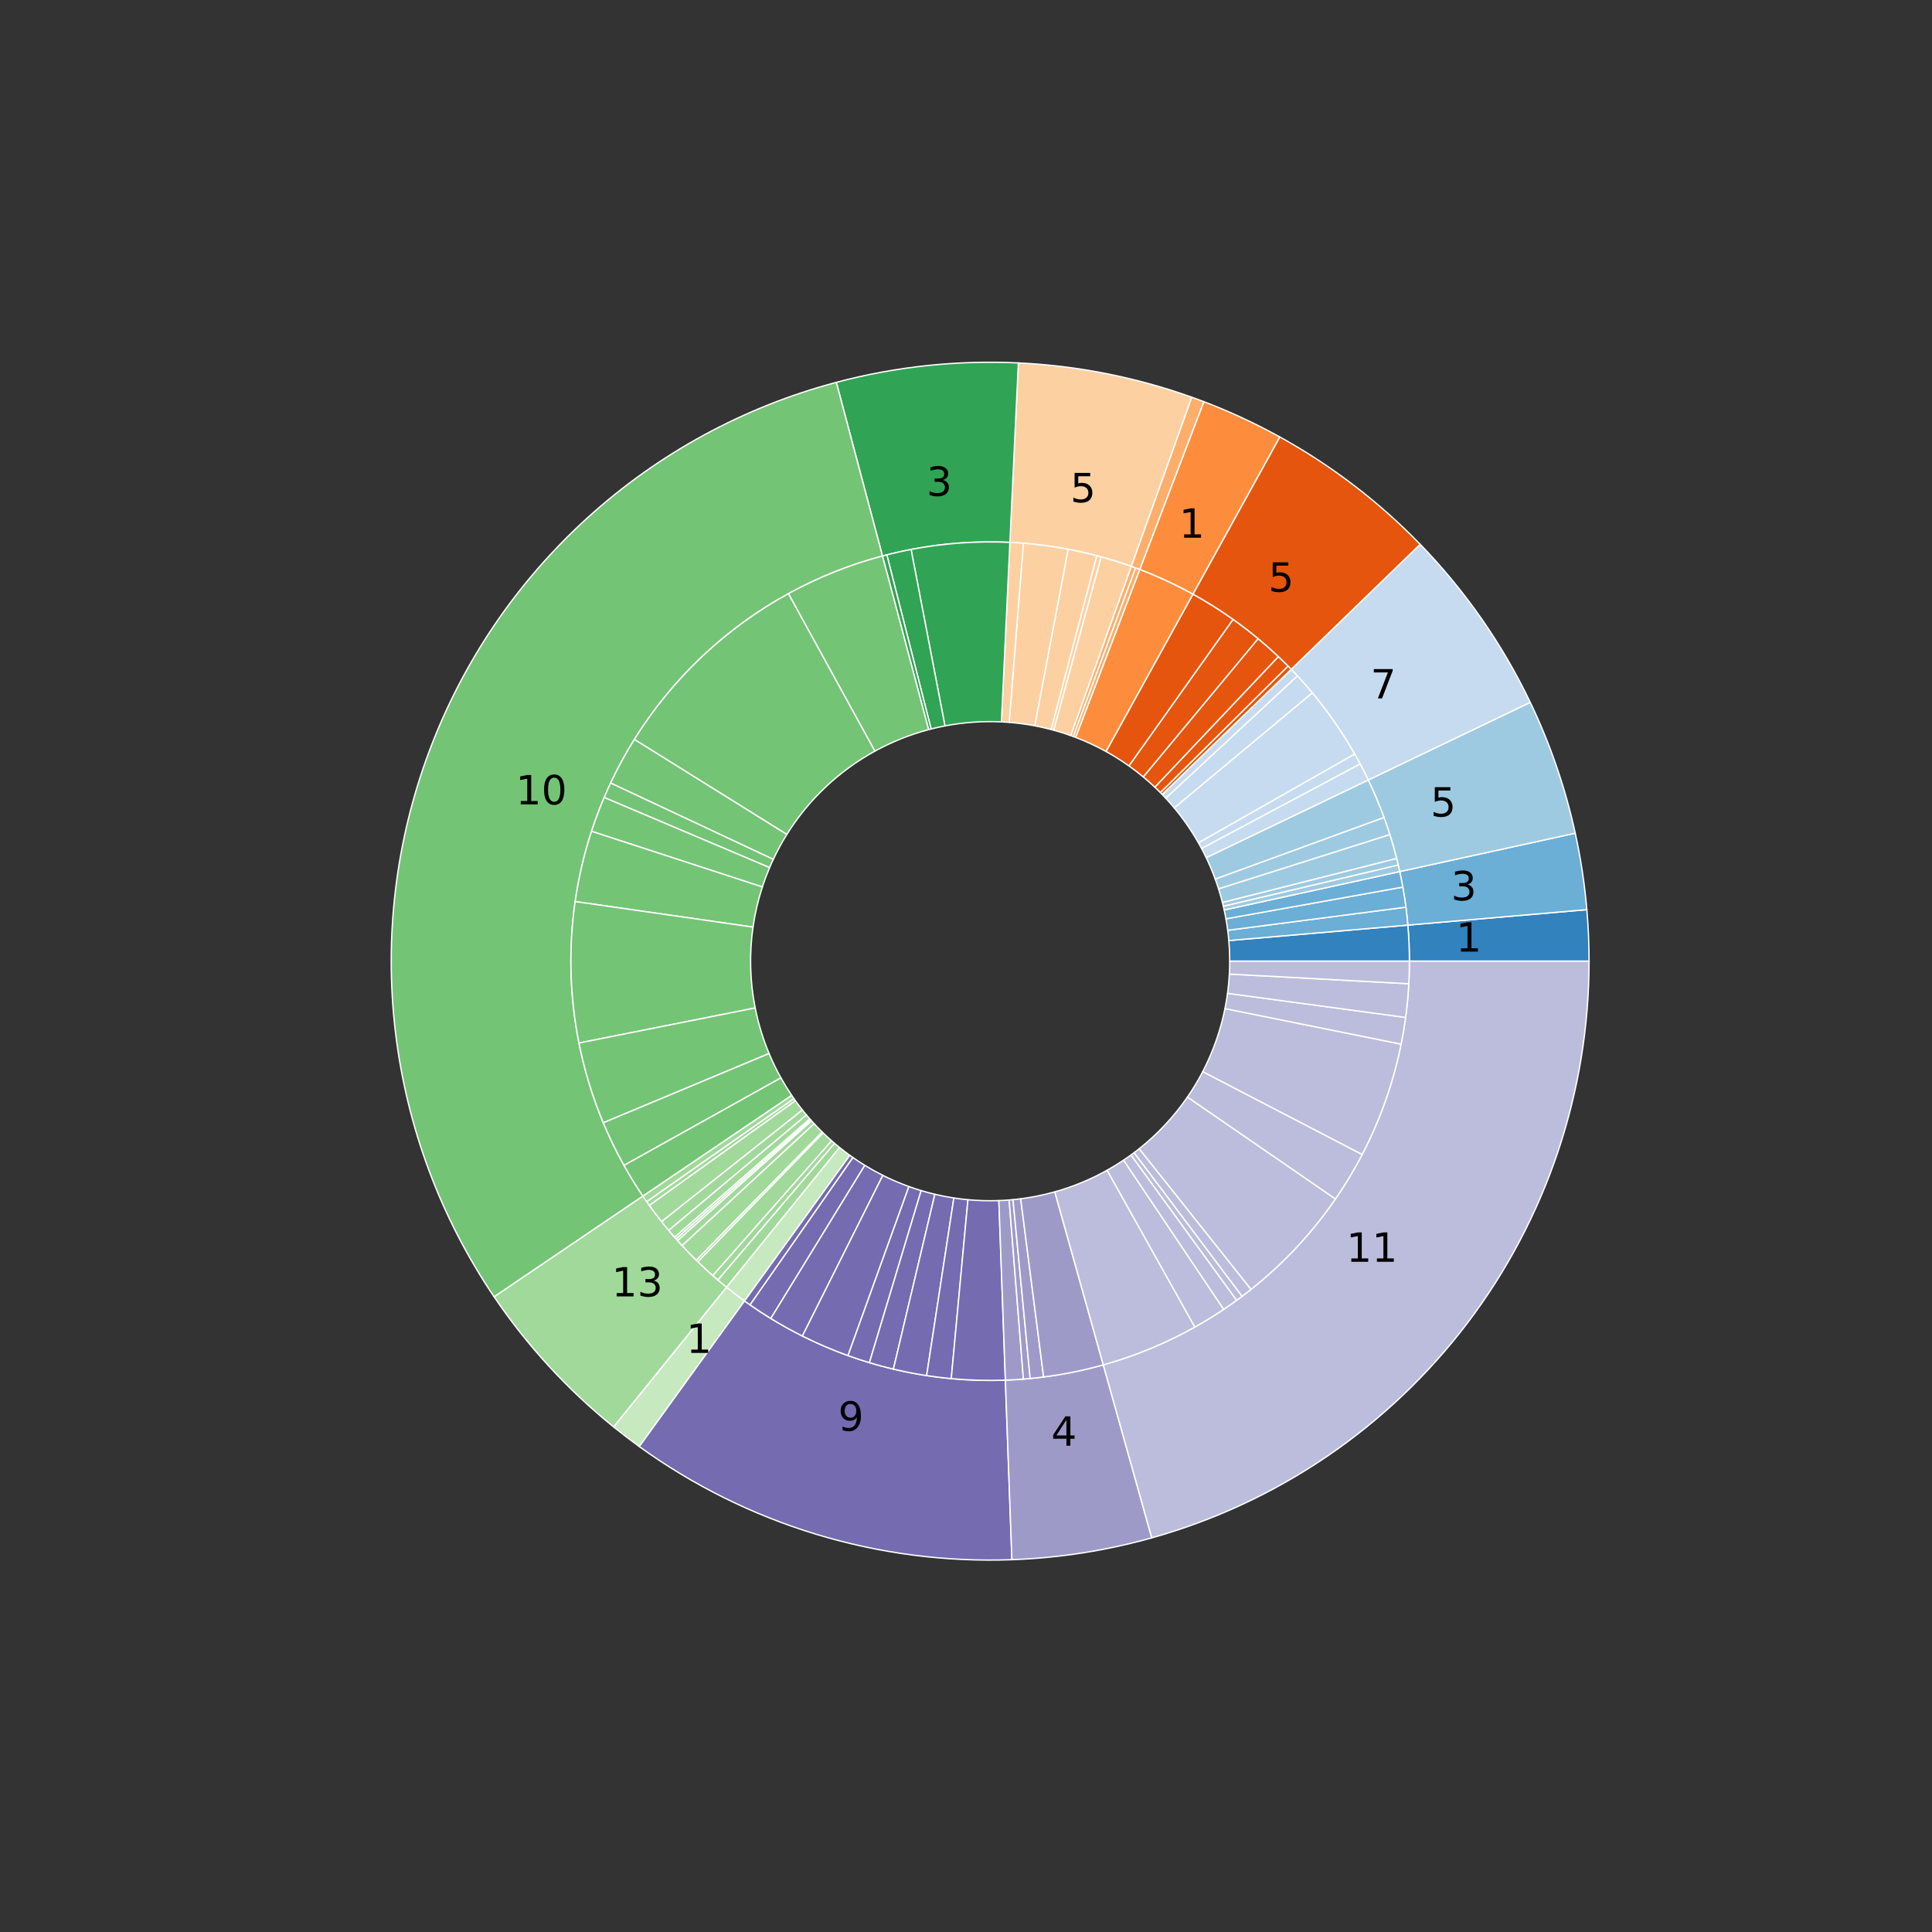 <?xml version="1.0" encoding="utf-8" standalone="no"?>
<!DOCTYPE svg PUBLIC "-//W3C//DTD SVG 1.1//EN"
  "http://www.w3.org/Graphics/SVG/1.1/DTD/svg11.dtd">
<!-- Created with matplotlib (https://matplotlib.org/) -->
<svg height="1440pt" version="1.1" viewBox="0 0 1440 1440" width="1440pt" xmlns="http://www.w3.org/2000/svg" xmlns:xlink="http://www.w3.org/1999/xlink">
 <rect x="0" y="0" width="1440" height="1440" fill="#333333" stroke="none"/>
 <defs>
  <style type="text/css">*{stroke-linecap:butt;stroke-linejoin:round;}</style>
 </defs>
 <g id="figure_1">
  <g id="patch_1">
   <path d="M 0 1440 
L 1440 1440 
L 1440 0 
L 0 0 
z
" style="fill:none;"/>
  </g>
  <g id="axes_1">
   <g id="patch_2">
    <path d="M 1184.4 716.4 
C 1184.4 709.991 1184.262 703.582 1183.986 697.178 
C 1183.71 690.775 1183.296 684.378 1182.745 677.993 
L 1049.321 689.515 
C 1049.707 693.985 1049.997 698.462 1050.19 702.945 
C 1050.383 707.427 1050.48 711.913 1050.48 716.4 
L 1184.4 716.4 
z
" style="fill:#3182bd;stroke:#ffffff;stroke-linejoin:miter;"/>
   </g>
   <g id="patch_3">
    <path d="M 1182.745 677.993 
C 1181.917 668.414 1180.781 658.864 1179.337 649.358 
C 1177.893 639.853 1176.142 630.396 1174.088 621.004 
L 1043.261 649.623 
C 1044.7 656.197 1045.925 662.817 1046.936 669.471 
C 1047.947 676.125 1048.742 682.809 1049.321 689.515 
L 1182.745 677.993 
z
" style="fill:#6baed6;stroke:#ffffff;stroke-linejoin:miter;"/>
   </g>
   <g id="patch_4">
    <path d="M 1174.088 621.004 
C 1170.406 604.172 1165.752 587.568 1160.151 571.275 
C 1154.55 554.981 1148.01 539.026 1140.564 523.488 
L 1019.795 581.362 
C 1025.007 592.238 1029.585 603.407 1033.506 614.812 
C 1037.427 626.218 1040.684 637.841 1043.261 649.623 
L 1174.088 621.004 
z
" style="fill:#9ecae1;stroke:#ffffff;stroke-linejoin:miter;"/>
   </g>
   <g id="patch_5">
    <path d="M 1140.564 523.488 
C 1130.172 501.802 1118.045 480.991 1104.3 461.259 
C 1090.556 441.526 1075.239 422.936 1058.5 405.671 
L 962.35 498.89 
C 974.068 510.976 984.789 523.988 994.41 537.801 
C 1004.031 551.614 1012.52 566.181 1019.795 581.362 
L 1140.564 523.488 
z
" style="fill:#c6dbef;stroke:#ffffff;stroke-linejoin:miter;"/>
   </g>
   <g id="patch_6">
    <path d="M 1058.5 405.671 
C 1043.158 389.846 1026.664 375.179 1009.155 361.79 
C 991.646 348.402 973.169 336.328 953.876 325.669 
L 889.113 442.888 
C 902.618 450.35 915.552 458.801 927.808 468.173 
C 940.065 477.545 951.61 487.812 962.35 498.89 
L 1058.5 405.671 
z
" style="fill:#e6550d;stroke:#ffffff;stroke-linejoin:miter;"/>
   </g>
   <g id="patch_7">
    <path d="M 953.876 325.669 
C 944.759 320.632 935.468 315.916 926.021 311.528 
C 916.574 307.141 906.977 303.086 897.246 299.37 
L 849.472 424.479 
C 856.284 427.08 863.002 429.919 869.615 432.99 
C 876.228 436.061 882.731 439.362 889.113 442.888 
L 953.876 325.669 
z
" style="fill:#fd8d3c;stroke:#ffffff;stroke-linejoin:miter;"/>
   </g>
   <g id="patch_8">
    <path d="M 897.246 299.37 
C 895.749 298.799 894.249 298.235 892.746 297.68 
C 891.243 297.124 889.737 296.577 888.229 296.038 
L 843.16 422.146 
C 844.216 422.524 845.27 422.907 846.322 423.296 
C 847.374 423.685 848.424 424.079 849.472 424.479 
L 897.246 299.37 
z
" style="fill:#fdae6b;stroke:#ffffff;stroke-linejoin:miter;"/>
   </g>
   <g id="patch_9">
    <path d="M 888.229 296.038 
C 867.473 288.62 846.196 282.75 824.573 278.475 
C 802.949 274.201 781.039 271.533 759.022 270.495 
L 752.716 404.267 
C 768.128 404.993 783.465 406.86 798.601 409.853 
C 813.737 412.845 828.631 416.954 843.16 422.146 
L 888.229 296.038 
z
" style="fill:#fdd0a2;stroke:#ffffff;stroke-linejoin:miter;"/>
   </g>
   <g id="patch_10">
    <path d="M 759.022 270.495 
C 736.204 269.419 713.336 270.097 690.621 272.521 
C 667.907 274.946 645.411 279.11 623.334 284.978 
L 657.734 414.405 
C 673.188 410.297 688.935 407.382 704.835 405.685 
C 720.735 403.988 736.743 403.514 752.716 404.267 
L 759.022 270.495 
z
" style="fill:#31a354;stroke:#ffffff;stroke-linejoin:miter;"/>
   </g>
   <g id="patch_11">
    <path d="M 623.334 284.978 
C 554.489 303.276 491.014 337.79 438.23 385.627 
C 385.446 433.463 344.872 493.246 319.908 559.964 
C 294.945 626.682 286.31 698.416 294.728 769.152 
C 303.146 839.888 328.375 907.592 368.299 966.588 
L 479.209 891.532 
C 451.262 850.235 433.602 802.842 427.71 753.326 
C 421.817 703.811 427.861 653.597 445.336 606.895 
C 462.81 560.193 491.212 518.344 528.161 484.859 
C 565.11 451.373 609.542 427.213 657.734 414.405 
L 623.334 284.978 
z
" style="fill:#74c476;stroke:#ffffff;stroke-linejoin:miter;"/>
   </g>
   <g id="patch_12">
    <path d="M 368.299 966.588 
C 380.652 984.842 394.341 1002.157 409.252 1018.389 
C 424.163 1034.622 440.256 1049.727 457.398 1063.582 
L 541.579 959.428 
C 529.579 949.729 518.314 939.155 507.876 927.793 
C 497.438 916.43 487.857 904.31 479.209 891.532 
L 368.299 966.588 
z
" style="fill:#a1d99b;stroke:#ffffff;stroke-linejoin:miter;"/>
   </g>
   <g id="patch_13">
    <path d="M 457.398 1063.582 
C 460.514 1066.1 463.663 1068.576 466.845 1071.01 
C 470.027 1073.443 473.242 1075.833 476.488 1078.18 
L 554.942 969.646 
C 552.669 968.003 550.419 966.33 548.192 964.627 
C 545.964 962.923 543.76 961.19 541.579 959.428 
L 457.398 1063.582 
z
" style="fill:#c7e9c0;stroke:#ffffff;stroke-linejoin:miter;"/>
   </g>
   <g id="patch_14">
    <path d="M 476.488 1078.18 
C 516.51 1107.109 561.056 1129.198 608.309 1143.545 
C 655.562 1157.892 704.869 1164.3 754.22 1162.505 
L 749.354 1028.674 
C 714.809 1029.93 680.293 1025.445 647.216 1015.402 
C 614.139 1005.359 582.957 989.897 554.942 969.646 
L 476.488 1078.18 
z
" style="fill:#756bb1;stroke:#ffffff;stroke-linejoin:miter;"/>
   </g>
   <g id="patch_15">
    <path d="M 754.22 1162.505 
C 771.838 1161.865 789.404 1160.181 806.823 1157.463 
C 824.243 1154.745 841.486 1150.997 858.462 1146.239 
L 822.324 1017.287 
C 810.44 1020.618 798.37 1023.241 786.176 1025.144 
C 773.983 1027.047 761.687 1028.225 749.354 1028.674 
L 754.22 1162.505 
z
" style="fill:#9e9ac8;stroke:#ffffff;stroke-linejoin:miter;"/>
   </g>
   <g id="patch_16">
    <path d="M 858.462 1146.239 
C 952.226 1119.962 1034.866 1063.713 1093.702 986.121 
C 1152.538 908.529 1184.4 813.776 1184.4 716.4 
L 1050.48 716.4 
C 1050.48 784.564 1028.176 850.89 986.991 905.205 
C 945.806 959.519 887.958 998.893 822.324 1017.287 
L 858.462 1146.239 
z
" style="fill:#bcbddc;stroke:#ffffff;stroke-linejoin:miter;"/>
   </g>
   <g id="patch_17">
    <path d="M 1050.48 716.4 
C 1050.48 711.913 1050.383 707.427 1050.19 702.945 
C 1049.997 698.462 1049.707 693.985 1049.321 689.515 
L 915.898 701.037 
C 916.118 703.591 916.284 706.15 916.394 708.711 
C 916.505 711.273 916.56 713.836 916.56 716.4 
L 1050.48 716.4 
z
" style="fill:#3182bd;stroke:#ffffff;stroke-linejoin:miter;"/>
   </g>
   <g id="patch_18">
    <path d="M 1049.321 689.515 
C 1049.128 687.28 1048.911 685.047 1048.67 682.817 
C 1048.429 680.587 1048.164 678.359 1047.875 676.134 
L 915.071 693.391 
C 915.237 694.662 915.388 695.935 915.526 697.21 
C 915.664 698.484 915.788 699.76 915.898 701.037 
L 1049.321 689.515 
z
" style="fill:#6baed6;stroke:#ffffff;stroke-linejoin:miter;"/>
   </g>
   <g id="patch_19">
    <path d="M 1047.875 676.134 
C 1047.55 673.632 1047.194 671.133 1046.808 668.639 
C 1046.423 666.145 1046.007 663.656 1045.561 661.172 
L 913.749 684.841 
C 914.004 686.261 914.242 687.683 914.462 689.108 
C 914.682 690.533 914.886 691.961 915.071 693.391 
L 1047.875 676.134 
z
" style="fill:#6baed6;stroke:#ffffff;stroke-linejoin:miter;"/>
   </g>
   <g id="patch_20">
    <path d="M 1045.561 661.172 
C 1045.214 659.24 1044.849 657.312 1044.466 655.387 
C 1044.082 653.462 1043.681 651.54 1043.261 649.623 
L 912.435 678.242 
C 912.675 679.337 912.904 680.435 913.123 681.535 
C 913.342 682.635 913.551 683.737 913.749 684.841 
L 1045.561 661.172 
z
" style="fill:#6baed6;stroke:#ffffff;stroke-linejoin:miter;"/>
   </g>
   <g id="patch_21">
    <path d="M 1043.261 649.623 
C 1043.082 648.801 1042.899 647.98 1042.712 647.16 
C 1042.526 646.339 1042.336 645.52 1042.143 644.701 
L 911.796 675.429 
C 911.906 675.897 912.015 676.365 912.121 676.834 
C 912.228 677.303 912.332 677.772 912.435 678.242 
L 1043.261 649.623 
z
" style="fill:#9ecae1;stroke:#ffffff;stroke-linejoin:miter;"/>
   </g>
   <g id="patch_22">
    <path d="M 1042.143 644.701 
C 1041.95 643.882 1041.754 643.064 1041.554 642.247 
C 1041.354 641.43 1041.152 640.614 1040.945 639.798 
L 911.112 672.627 
C 911.229 673.093 911.345 673.56 911.459 674.027 
C 911.574 674.494 911.686 674.961 911.796 675.429 
L 1042.143 644.701 
z
" style="fill:#9ecae1;stroke:#ffffff;stroke-linejoin:miter;"/>
   </g>
   <g id="patch_23">
    <path d="M 1040.945 639.798 
C 1040.189 636.808 1039.389 633.829 1038.545 630.862 
C 1037.7 627.895 1036.812 624.941 1035.88 622.001 
L 908.217 662.458 
C 908.75 664.138 909.257 665.826 909.74 667.521 
C 910.222 669.216 910.68 670.919 911.112 672.627 
L 1040.945 639.798 
z
" style="fill:#9ecae1;stroke:#ffffff;stroke-linejoin:miter;"/>
   </g>
   <g id="patch_24">
    <path d="M 1035.88 622.001 
C 1035.202 619.863 1034.502 617.732 1033.778 615.608 
C 1033.055 613.485 1032.308 611.369 1031.539 609.262 
L 905.737 655.178 
C 906.176 656.382 906.603 657.591 907.016 658.805 
C 907.43 660.018 907.83 661.236 908.217 662.458 
L 1035.88 622.001 
z
" style="fill:#9ecae1;stroke:#ffffff;stroke-linejoin:miter;"/>
   </g>
   <g id="patch_25">
    <path d="M 1031.539 609.262 
C 1029.809 604.521 1027.963 599.822 1026.005 595.17 
C 1024.047 590.517 1021.976 585.913 1019.795 581.362 
L 899.026 639.235 
C 900.272 641.836 901.455 644.467 902.574 647.125 
C 903.693 649.784 904.748 652.469 905.737 655.178 
L 1031.539 609.262 
z
" style="fill:#9ecae1;stroke:#ffffff;stroke-linejoin:miter;"/>
   </g>
   <g id="patch_26">
    <path d="M 1019.795 581.362 
C 1018.826 579.339 1017.834 577.326 1016.822 575.325 
C 1015.809 573.323 1014.775 571.332 1013.719 569.353 
L 895.554 632.373 
C 896.157 633.504 896.748 634.642 897.327 635.785 
C 897.905 636.929 898.472 638.079 899.026 639.235 
L 1019.795 581.362 
z
" style="fill:#c6dbef;stroke:#ffffff;stroke-linejoin:miter;"/>
   </g>
   <g id="patch_27">
    <path d="M 1013.719 569.353 
C 1013.059 568.116 1012.391 566.883 1011.715 565.655 
C 1011.038 564.427 1010.354 563.204 1009.661 561.985 
L 893.235 628.163 
C 893.631 628.859 894.022 629.558 894.408 630.26 
C 894.795 630.962 895.177 631.666 895.554 632.373 
L 1013.719 569.353 
z
" style="fill:#c6dbef;stroke:#ffffff;stroke-linejoin:miter;"/>
   </g>
   <g id="patch_28">
    <path d="M 1009.661 561.985 
C 1005.088 553.939 1000.159 546.1 994.89 538.492 
C 989.621 530.884 984.016 523.513 978.093 516.402 
L 875.196 602.116 
C 878.581 606.179 881.783 610.391 884.794 614.738 
C 887.805 619.086 890.622 623.565 893.235 628.163 
L 1009.661 561.985 
z
" style="fill:#c6dbef;stroke:#ffffff;stroke-linejoin:miter;"/>
   </g>
   <g id="patch_29">
    <path d="M 978.093 516.402 
C 976.298 514.248 974.475 512.117 972.623 510.012 
C 970.771 507.907 968.89 505.826 966.982 503.772 
L 868.847 594.898 
C 869.937 596.072 871.012 597.261 872.07 598.464 
C 873.128 599.667 874.17 600.884 875.196 602.116 
L 978.093 516.402 
z
" style="fill:#c6dbef;stroke:#ffffff;stroke-linejoin:miter;"/>
   </g>
   <g id="patch_30">
    <path d="M 966.982 503.772 
C 966.219 502.95 965.451 502.132 964.679 501.318 
C 963.907 500.505 963.131 499.695 962.35 498.89 
L 866.2 592.108 
C 866.646 592.569 867.09 593.031 867.531 593.496 
C 867.972 593.961 868.411 594.428 868.847 594.898 
L 966.982 503.772 
z
" style="fill:#c6dbef;stroke:#ffffff;stroke-linejoin:miter;"/>
   </g>
   <g id="patch_31">
    <path d="M 962.35 498.89 
C 962.35 498.89 962.35 498.89 962.35 498.89 
L 866.2 592.108 
C 866.2 592.108 866.2 592.108 866.2 592.108 
L 962.35 498.89 
z
" style="fill:#c6dbef;stroke:#ffffff;stroke-linejoin:miter;"/>
   </g>
   <g id="patch_32">
    <path d="M 962.35 498.89 
C 962.35 498.89 962.35 498.89 962.35 498.89 
L 866.2 592.108 
C 866.2 592.108 866.2 592.108 866.2 592.108 
L 962.35 498.89 
z
" style="fill:#c6dbef;stroke:#ffffff;stroke-linejoin:miter;"/>
   </g>
   <g id="patch_33">
    <path d="M 962.35 498.89 
C 961.96 498.487 961.569 498.086 961.176 497.685 
C 960.783 497.285 960.39 496.885 959.995 496.487 
L 864.854 590.735 
C 865.08 590.963 865.305 591.191 865.529 591.42 
C 865.753 591.649 865.977 591.878 866.2 592.108 
L 962.35 498.89 
z
" style="fill:#e6550d;stroke:#ffffff;stroke-linejoin:miter;"/>
   </g>
   <g id="patch_34">
    <path d="M 959.995 496.487 
C 958.811 495.291 957.618 494.106 956.414 492.93 
C 955.211 491.754 953.998 490.588 952.776 489.431 
L 860.729 586.704 
C 861.428 587.364 862.121 588.031 862.808 588.703 
C 863.496 589.375 864.178 590.052 864.854 590.735 
L 959.995 496.487 
z
" style="fill:#e6550d;stroke:#ffffff;stroke-linejoin:miter;"/>
   </g>
   <g id="patch_35">
    <path d="M 952.776 489.431 
C 950.332 487.118 947.851 484.845 945.334 482.613 
C 942.816 480.38 940.263 478.188 937.674 476.038 
L 852.1 579.05 
C 853.579 580.279 855.038 581.531 856.476 582.807 
C 857.915 584.083 859.333 585.382 860.729 586.704 
L 952.776 489.431 
z
" style="fill:#e6550d;stroke:#ffffff;stroke-linejoin:miter;"/>
   </g>
   <g id="patch_36">
    <path d="M 937.674 476.038 
C 934.655 473.529 931.588 471.078 928.476 468.685 
C 925.364 466.292 922.207 463.958 919.007 461.684 
L 841.433 570.848 
C 843.261 572.147 845.065 573.481 846.843 574.849 
C 848.622 576.216 850.374 577.617 852.1 579.05 
L 937.674 476.038 
z
" style="fill:#e6550d;stroke:#ffffff;stroke-linejoin:miter;"/>
   </g>
   <g id="patch_37">
    <path d="M 919.007 461.684 
C 914.207 458.273 909.311 454.998 904.326 451.864 
C 899.34 448.729 894.267 445.736 889.113 442.888 
L 824.35 560.108 
C 827.296 561.735 830.195 563.445 833.043 565.236 
C 835.892 567.027 838.69 568.899 841.433 570.848 
L 919.007 461.684 
z
" style="fill:#e6550d;stroke:#ffffff;stroke-linejoin:miter;"/>
   </g>
   <g id="patch_38">
    <path d="M 889.113 442.888 
C 882.731 439.362 876.228 436.061 869.615 432.99 
C 863.002 429.919 856.284 427.08 849.472 424.479 
L 801.698 549.588 
C 805.591 551.074 809.43 552.697 813.208 554.451 
C 816.987 556.206 820.703 558.093 824.35 560.108 
L 889.113 442.888 
z
" style="fill:#fd8d3c;stroke:#ffffff;stroke-linejoin:miter;"/>
   </g>
   <g id="patch_39">
    <path d="M 849.472 424.479 
C 848.948 424.279 848.424 424.081 847.899 423.883 
C 847.374 423.686 846.848 423.49 846.322 423.296 
L 799.898 548.912 
C 800.199 549.023 800.499 549.135 800.799 549.248 
C 801.099 549.36 801.399 549.474 801.698 549.588 
L 849.472 424.479 
z
" style="fill:#fdae6b;stroke:#ffffff;stroke-linejoin:miter;"/>
   </g>
   <g id="patch_40">
    <path d="M 846.322 423.296 
C 845.796 423.101 845.27 422.908 844.743 422.717 
C 844.216 422.525 843.688 422.335 843.16 422.146 
L 798.091 548.255 
C 798.393 548.363 798.695 548.472 798.996 548.581 
C 799.297 548.691 799.598 548.801 799.898 548.912 
L 846.322 423.296 
z
" style="fill:#fdae6b;stroke:#ffffff;stroke-linejoin:miter;"/>
   </g>
   <g id="patch_41">
    <path d="M 843.16 422.146 
C 839.463 420.825 835.742 419.574 831.998 418.393 
C 828.254 417.212 824.488 416.102 820.702 415.063 
L 785.259 544.207 
C 787.422 544.801 789.574 545.436 791.713 546.11 
C 793.853 546.785 795.979 547.5 798.091 548.255 
L 843.16 422.146 
z
" style="fill:#fdd0a2;stroke:#ffffff;stroke-linejoin:miter;"/>
   </g>
   <g id="patch_42">
    <path d="M 820.702 415.063 
C 820.162 414.914 819.62 414.768 819.079 414.622 
C 818.537 414.476 817.995 414.332 817.453 414.19 
L 783.402 543.708 
C 783.712 543.79 784.021 543.872 784.331 543.955 
C 784.64 544.039 784.95 544.123 785.259 544.207 
L 820.702 415.063 
z
" style="fill:#fdd0a2;stroke:#ffffff;stroke-linejoin:miter;"/>
   </g>
   <g id="patch_43">
    <path d="M 817.453 414.19 
C 813.927 413.263 810.386 412.398 806.83 411.595 
C 803.274 410.792 799.705 410.051 796.123 409.373 
L 771.213 540.956 
C 773.26 541.344 775.3 541.767 777.332 542.226 
C 779.363 542.684 781.387 543.179 783.402 543.708 
L 817.453 414.19 
z
" style="fill:#fdd0a2;stroke:#ffffff;stroke-linejoin:miter;"/>
   </g>
   <g id="patch_44">
    <path d="M 796.123 409.373 
C 790.613 408.33 785.075 407.435 779.516 406.69 
C 773.958 405.945 768.38 405.35 762.789 404.905 
L 752.165 538.403 
C 755.36 538.657 758.547 538.997 761.724 539.423 
C 764.9 539.849 768.064 540.36 771.213 540.956 
L 796.123 409.373 
z
" style="fill:#fdd0a2;stroke:#ffffff;stroke-linejoin:miter;"/>
   </g>
   <g id="patch_45">
    <path d="M 762.789 404.905 
C 761.112 404.771 759.434 404.651 757.755 404.545 
C 756.076 404.439 754.396 404.346 752.716 404.267 
L 746.409 538.038 
C 747.369 538.083 748.329 538.136 749.289 538.197 
C 750.248 538.258 751.207 538.326 752.165 538.403 
L 762.789 404.905 
z
" style="fill:#fdd0a2;stroke:#ffffff;stroke-linejoin:miter;"/>
   </g>
   <g id="patch_46">
    <path d="M 752.716 404.267 
C 740.388 403.686 728.037 403.835 715.727 404.715 
C 703.417 405.594 691.17 407.203 679.051 409.531 
L 704.315 541.046 
C 711.24 539.716 718.238 538.797 725.273 538.294 
C 732.307 537.792 739.365 537.706 746.409 538.038 
L 752.716 404.267 
z
" style="fill:#31a354;stroke:#ffffff;stroke-linejoin:miter;"/>
   </g>
   <g id="patch_47">
    <path d="M 679.051 409.531 
C 676.021 410.113 673.001 410.739 669.991 411.411 
C 666.98 412.082 663.98 412.798 660.99 413.558 
L 693.994 543.347 
C 695.703 542.913 697.417 542.504 699.137 542.12 
C 700.858 541.737 702.584 541.379 704.315 541.046 
L 679.051 409.531 
z
" style="fill:#31a354;stroke:#ffffff;stroke-linejoin:miter;"/>
   </g>
   <g id="patch_48">
    <path d="M 660.99 413.558 
C 660.447 413.696 659.904 413.836 659.361 413.977 
C 658.818 414.118 658.276 414.261 657.734 414.405 
L 692.134 543.831 
C 692.443 543.749 692.753 543.668 693.063 543.587 
C 693.374 543.506 693.684 543.426 693.994 543.347 
L 660.99 413.558 
z
" style="fill:#31a354;stroke:#ffffff;stroke-linejoin:miter;"/>
   </g>
   <g id="patch_49">
    <path d="M 657.734 414.405 
C 645.535 417.647 633.545 421.625 621.827 426.318 
C 610.11 431.01 598.688 436.408 587.624 442.483 
L 652.071 559.876 
C 658.393 556.405 664.92 553.32 671.616 550.639 
C 678.311 547.957 685.163 545.684 692.134 543.831 
L 657.734 414.405 
z
" style="fill:#74c476;stroke:#ffffff;stroke-linejoin:miter;"/>
   </g>
   <g id="patch_50">
    <path d="M 587.624 442.483 
C 564.241 455.319 542.598 471.097 523.224 489.431 
C 503.849 507.765 486.901 528.505 472.794 551.144 
L 586.454 621.968 
C 594.515 609.031 604.199 597.18 615.271 586.704 
C 626.342 576.227 638.709 567.211 652.071 559.876 
L 587.624 442.483 
z
" style="fill:#74c476;stroke:#ffffff;stroke-linejoin:miter;"/>
   </g>
   <g id="patch_51">
    <path d="M 472.794 551.144 
C 469.531 556.38 466.425 561.711 463.478 567.131 
C 460.531 572.551 457.745 578.057 455.124 583.642 
L 576.356 640.538 
C 577.854 637.347 579.446 634.201 581.13 631.104 
C 582.814 628.006 584.589 624.96 586.454 621.968 
L 472.794 551.144 
z
" style="fill:#74c476;stroke:#ffffff;stroke-linejoin:miter;"/>
   </g>
   <g id="patch_52">
    <path d="M 455.124 583.642 
C 454.29 585.419 453.473 587.203 452.672 588.996 
C 451.872 590.788 451.089 592.588 450.322 594.395 
L 573.613 646.683 
C 574.051 645.65 574.498 644.622 574.956 643.597 
C 575.413 642.573 575.88 641.554 576.356 640.538 
L 455.124 583.642 
z
" style="fill:#74c476;stroke:#ffffff;stroke-linejoin:miter;"/>
   </g>
   <g id="patch_53">
    <path d="M 450.322 594.395 
C 448.571 598.525 446.908 602.693 445.336 606.895 
C 443.763 611.097 442.282 615.333 440.892 619.598 
L 568.224 661.085 
C 569.018 658.647 569.865 656.227 570.763 653.826 
C 571.662 651.425 572.612 649.043 573.613 646.683 
L 450.322 594.395 
z
" style="fill:#74c476;stroke:#ffffff;stroke-linejoin:miter;"/>
   </g>
   <g id="patch_54">
    <path d="M 440.892 619.598 
C 438.112 628.131 435.701 636.78 433.665 645.52 
C 431.629 654.26 429.971 663.084 428.695 671.967 
L 561.254 691.01 
C 561.984 685.934 562.931 680.892 564.094 675.897 
C 565.258 670.903 566.635 665.961 568.224 661.085 
L 440.892 619.598 
z
" style="fill:#74c476;stroke:#ffffff;stroke-linejoin:miter;"/>
   </g>
   <g id="patch_55">
    <path d="M 428.695 671.967 
C 426.182 689.464 425.157 707.142 425.633 724.811 
C 426.109 742.48 428.083 760.078 431.534 777.413 
L 562.877 751.265 
C 560.905 741.359 559.777 731.303 559.505 721.206 
C 559.233 711.109 559.818 701.008 561.254 691.01 
L 428.695 671.967 
z
" style="fill:#74c476;stroke:#ffffff;stroke-linejoin:miter;"/>
   </g>
   <g id="patch_56">
    <path d="M 431.534 777.413 
C 433.561 787.591 436.093 797.661 439.121 807.586 
C 442.149 817.511 445.669 827.28 449.67 836.855 
L 573.24 785.231 
C 570.954 779.76 568.942 774.178 567.212 768.506 
C 565.481 762.835 564.035 757.08 562.877 751.265 
L 431.534 777.413 
z
" style="fill:#74c476;stroke:#ffffff;stroke-linejoin:miter;"/>
   </g>
   <g id="patch_57">
    <path d="M 449.67 836.855 
C 451.94 842.288 454.363 847.657 456.936 852.954 
C 459.51 858.25 462.232 863.473 465.101 868.616 
L 582.058 803.381 
C 580.418 800.442 578.863 797.457 577.392 794.431 
C 575.922 791.404 574.537 788.336 573.24 785.231 
L 449.67 836.855 
z
" style="fill:#74c476;stroke:#ffffff;stroke-linejoin:miter;"/>
   </g>
   <g id="patch_58">
    <path d="M 465.101 868.616 
C 467.286 872.535 469.556 876.405 471.908 880.226 
C 474.26 884.046 476.695 887.816 479.209 891.532 
L 590.12 816.475 
C 588.683 814.352 587.292 812.198 585.948 810.015 
C 584.603 807.832 583.306 805.62 582.058 803.381 
L 465.101 868.616 
z
" style="fill:#74c476;stroke:#ffffff;stroke-linejoin:miter;"/>
   </g>
   <g id="patch_59">
    <path d="M 479.209 891.532 
C 479.681 892.228 480.155 892.923 480.632 893.616 
C 481.109 894.309 481.589 895 482.072 895.689 
L 591.755 818.851 
C 591.479 818.457 591.205 818.062 590.933 817.666 
C 590.66 817.27 590.389 816.873 590.12 816.475 
L 479.209 891.532 
z
" style="fill:#a1d99b;stroke:#ffffff;stroke-linejoin:miter;"/>
   </g>
   <g id="patch_60">
    <path d="M 482.072 895.689 
C 482.393 896.148 482.716 896.606 483.041 897.064 
C 483.365 897.521 483.69 897.978 484.017 898.434 
L 592.867 820.419 
C 592.68 820.159 592.494 819.898 592.309 819.637 
C 592.124 819.375 591.939 819.113 591.755 818.851 
L 482.072 895.689 
z
" style="fill:#a1d99b;stroke:#ffffff;stroke-linejoin:miter;"/>
   </g>
   <g id="patch_61">
    <path d="M 484.017 898.434 
C 485.487 900.485 486.982 902.519 488.501 904.534 
C 490.021 906.549 491.565 908.545 493.132 910.523 
L 598.076 827.327 
C 597.18 826.197 596.298 825.056 595.429 823.905 
C 594.561 822.753 593.707 821.592 592.867 820.419 
L 484.017 898.434 
z
" style="fill:#a1d99b;stroke:#ffffff;stroke-linejoin:miter;"/>
   </g>
   <g id="patch_62">
    <path d="M 493.132 910.523 
C 494.003 911.621 494.882 912.714 495.767 913.801 
C 496.653 914.888 497.546 915.969 498.446 917.043 
L 601.112 831.053 
C 600.598 830.439 600.087 829.822 599.581 829.201 
C 599.075 828.579 598.573 827.955 598.076 827.327 
L 493.132 910.523 
z
" style="fill:#a1d99b;stroke:#ffffff;stroke-linejoin:miter;"/>
   </g>
   <g id="patch_63">
    <path d="M 498.446 917.043 
C 499.166 917.903 499.891 918.759 500.621 919.611 
C 501.35 920.463 502.084 921.311 502.823 922.156 
L 603.613 833.975 
C 603.191 833.492 602.771 833.008 602.355 832.521 
C 601.938 832.034 601.524 831.545 601.112 831.053 
L 498.446 917.043 
z
" style="fill:#a1d99b;stroke:#ffffff;stroke-linejoin:miter;"/>
   </g>
   <g id="patch_64">
    <path d="M 502.823 922.156 
C 503.007 922.367 503.192 922.577 503.377 922.788 
C 503.563 922.998 503.748 923.209 503.934 923.419 
L 604.248 834.696 
C 604.142 834.576 604.036 834.456 603.93 834.336 
C 603.824 834.216 603.718 834.095 603.613 833.975 
L 502.823 922.156 
z
" style="fill:#a1d99b;stroke:#ffffff;stroke-linejoin:miter;"/>
   </g>
   <g id="patch_65">
    <path d="M 503.934 923.419 
C 504.12 923.629 504.306 923.839 504.492 924.048 
C 504.678 924.258 504.865 924.467 505.052 924.676 
L 604.887 835.415 
C 604.78 835.295 604.673 835.176 604.567 835.056 
C 604.46 834.936 604.354 834.816 604.248 834.696 
L 503.934 923.419 
z
" style="fill:#a1d99b;stroke:#ffffff;stroke-linejoin:miter;"/>
   </g>
   <g id="patch_66">
    <path d="M 505.052 924.676 
C 505.612 925.303 506.176 925.928 506.741 926.55 
C 507.307 927.173 507.875 927.793 508.446 928.411 
L 606.826 837.549 
C 606.5 837.196 606.176 836.842 605.852 836.486 
C 605.529 836.13 605.207 835.773 604.887 835.415 
L 505.052 924.676 
z
" style="fill:#a1d99b;stroke:#ffffff;stroke-linejoin:miter;"/>
   </g>
   <g id="patch_67">
    <path d="M 508.446 928.411 
C 510.158 930.265 511.893 932.098 513.65 933.91 
C 515.406 935.722 517.185 937.513 518.985 939.281 
L 612.849 843.761 
C 611.82 842.75 610.804 841.727 609.8 840.692 
C 608.796 839.656 607.805 838.609 606.826 837.549 
L 508.446 928.411 
z
" style="fill:#a1d99b;stroke:#ffffff;stroke-linejoin:miter;"/>
   </g>
   <g id="patch_68">
    <path d="M 518.985 939.281 
C 519.185 939.478 519.385 939.674 519.586 939.87 
C 519.786 940.066 519.987 940.262 520.188 940.457 
L 613.536 844.433 
C 613.421 844.321 613.306 844.209 613.192 844.097 
C 613.077 843.985 612.963 843.873 612.849 843.761 
L 518.985 939.281 
z
" style="fill:#a1d99b;stroke:#ffffff;stroke-linejoin:miter;"/>
   </g>
   <g id="patch_69">
    <path d="M 520.188 940.457 
C 521.998 942.216 523.828 943.954 525.68 945.668 
C 527.532 947.383 529.404 949.075 531.296 950.745 
L 619.884 850.311 
C 618.802 849.357 617.732 848.39 616.674 847.41 
C 615.616 846.431 614.57 845.438 613.536 844.433 
L 520.188 940.457 
z
" style="fill:#a1d99b;stroke:#ffffff;stroke-linejoin:miter;"/>
   </g>
   <g id="patch_70">
    <path d="M 531.296 950.745 
C 531.927 951.301 532.56 951.855 533.196 952.406 
C 533.831 952.958 534.469 953.506 535.108 954.053 
L 622.062 852.202 
C 621.696 851.889 621.332 851.576 620.969 851.261 
C 620.606 850.946 620.244 850.629 619.884 850.311 
L 531.296 950.745 
z
" style="fill:#a1d99b;stroke:#ffffff;stroke-linejoin:miter;"/>
   </g>
   <g id="patch_71">
    <path d="M 535.108 954.053 
C 536.175 954.963 537.247 955.866 538.326 956.762 
C 539.404 957.658 540.488 958.546 541.579 959.428 
L 625.759 855.273 
C 625.136 854.769 624.517 854.262 623.9 853.75 
C 623.284 853.238 622.671 852.722 622.062 852.202 
L 535.108 954.053 
z
" style="fill:#a1d99b;stroke:#ffffff;stroke-linejoin:miter;"/>
   </g>
   <g id="patch_72">
    <path d="M 541.579 959.428 
C 543.76 961.19 545.964 962.924 548.192 964.627 
C 550.419 966.33 552.669 968.003 554.942 969.646 
L 633.395 861.112 
C 632.097 860.173 630.811 859.217 629.538 858.244 
C 628.265 857.271 627.006 856.28 625.759 855.273 
L 541.579 959.428 
z
" style="fill:#c7e9c0;stroke:#ffffff;stroke-linejoin:miter;"/>
   </g>
   <g id="patch_73">
    <path d="M 554.942 969.646 
C 555.624 970.139 556.307 970.629 556.993 971.116 
C 557.679 971.603 558.366 972.088 559.056 972.57 
L 635.746 862.783 
C 635.352 862.507 634.959 862.23 634.567 861.952 
C 634.176 861.674 633.785 861.394 633.395 861.112 
L 554.942 969.646 
z
" style="fill:#756bb1;stroke:#ffffff;stroke-linejoin:miter;"/>
   </g>
   <g id="patch_74">
    <path d="M 559.056 972.57 
C 561.585 974.336 564.139 976.065 566.719 977.755 
C 569.299 979.446 571.904 981.098 574.532 982.712 
L 644.59 868.578 
C 643.088 867.656 641.599 866.712 640.125 865.746 
C 638.651 864.78 637.191 863.792 635.746 862.783 
L 559.056 972.57 
z
" style="fill:#756bb1;stroke:#ffffff;stroke-linejoin:miter;"/>
   </g>
   <g id="patch_75">
    <path d="M 574.532 982.712 
C 578.356 985.059 582.23 987.324 586.151 989.504 
C 590.072 991.684 594.04 993.78 598.052 995.789 
L 658.03 876.051 
C 655.737 874.903 653.47 873.705 651.229 872.459 
C 648.989 871.213 646.775 869.92 644.59 868.578 
L 574.532 982.712 
z
" style="fill:#756bb1;stroke:#ffffff;stroke-linejoin:miter;"/>
   </g>
   <g id="patch_76">
    <path d="M 598.052 995.789 
C 603.568 998.552 609.164 1001.151 614.834 1003.583 
C 620.504 1006.014 626.244 1008.278 632.048 1010.369 
L 677.456 884.382 
C 674.14 883.187 670.859 881.894 667.619 880.504 
C 664.38 879.115 661.181 877.63 658.03 876.051 
L 598.052 995.789 
z
" style="fill:#756bb1;stroke:#ffffff;stroke-linejoin:miter;"/>
   </g>
   <g id="patch_77">
    <path d="M 632.048 1010.369 
C 634.686 1011.32 637.337 1012.235 639.999 1013.115 
C 642.662 1013.994 645.336 1014.838 648.022 1015.645 
L 686.584 887.397 
C 685.049 886.936 683.521 886.454 682 885.951 
C 680.478 885.449 678.964 884.926 677.456 884.382 
L 632.048 1010.369 
z
" style="fill:#756bb1;stroke:#ffffff;stroke-linejoin:miter;"/>
   </g>
   <g id="patch_78">
    <path d="M 648.022 1015.645 
C 650.975 1016.533 653.942 1017.378 656.921 1018.178 
C 659.9 1018.978 662.89 1019.735 665.892 1020.446 
L 696.795 890.141 
C 695.08 889.734 693.371 889.302 691.669 888.845 
C 689.967 888.387 688.272 887.905 686.584 887.397 
L 648.022 1015.645 
z
" style="fill:#756bb1;stroke:#ffffff;stroke-linejoin:miter;"/>
   </g>
   <g id="patch_79">
    <path d="M 665.892 1020.446 
C 669.984 1021.417 674.096 1022.305 678.225 1023.109 
C 682.353 1023.914 686.497 1024.635 690.655 1025.272 
L 710.946 892.899 
C 708.57 892.534 706.202 892.122 703.843 891.663 
C 701.484 891.203 699.134 890.695 696.795 890.141 
L 665.892 1020.446 
z
" style="fill:#756bb1;stroke:#ffffff;stroke-linejoin:miter;"/>
   </g>
   <g id="patch_80">
    <path d="M 690.655 1025.272 
C 693.704 1025.74 696.76 1026.162 699.821 1026.539 
C 702.882 1026.916 705.949 1027.247 709.02 1027.533 
L 721.44 894.19 
C 719.685 894.027 717.933 893.838 716.183 893.622 
C 714.434 893.407 712.688 893.166 710.946 892.899 
L 690.655 1025.272 
z
" style="fill:#756bb1;stroke:#ffffff;stroke-linejoin:miter;"/>
   </g>
   <g id="patch_81">
    <path d="M 709.02 1027.533 
C 715.721 1028.157 722.441 1028.565 729.169 1028.755 
C 735.896 1028.945 742.628 1028.918 749.354 1028.674 
L 744.488 894.842 
C 740.645 894.982 736.798 894.997 732.953 894.889 
C 729.109 894.78 725.269 894.547 721.44 894.19 
L 709.02 1027.533 
z
" style="fill:#756bb1;stroke:#ffffff;stroke-linejoin:miter;"/>
   </g>
   <g id="patch_82">
    <path d="M 749.354 1028.674 
C 751.596 1028.592 753.836 1028.487 756.076 1028.357 
C 758.315 1028.227 760.553 1028.073 762.789 1027.895 
L 752.165 894.397 
C 750.888 894.499 749.609 894.587 748.329 894.661 
C 747.049 894.735 745.769 894.796 744.488 894.842 
L 749.354 1028.674 
z
" style="fill:#9e9ac8;stroke:#ffffff;stroke-linejoin:miter;"/>
   </g>
   <g id="patch_83">
    <path d="M 762.789 1027.895 
C 763.628 1027.828 764.466 1027.758 765.304 1027.685 
C 766.142 1027.611 766.98 1027.534 767.817 1027.454 
L 755.038 894.145 
C 754.56 894.191 754.081 894.235 753.602 894.277 
C 753.124 894.319 752.645 894.359 752.165 894.397 
L 762.789 1027.895 
z
" style="fill:#9e9ac8;stroke:#ffffff;stroke-linejoin:miter;"/>
   </g>
   <g id="patch_84">
    <path d="M 767.817 1027.454 
C 769.492 1027.294 771.165 1027.12 772.837 1026.932 
C 774.509 1026.744 776.18 1026.543 777.848 1026.329 
L 760.771 893.502 
C 759.817 893.625 758.862 893.74 757.907 893.847 
C 756.952 893.954 755.995 894.053 755.038 894.145 
L 767.817 1027.454 
z
" style="fill:#9e9ac8;stroke:#ffffff;stroke-linejoin:miter;"/>
   </g>
   <g id="patch_85">
    <path d="M 777.848 1026.329 
C 785.358 1025.363 792.831 1024.125 800.25 1022.617 
C 807.67 1021.108 815.033 1019.331 822.324 1017.287 
L 786.185 888.336 
C 782.019 889.503 777.812 890.519 773.572 891.381 
C 769.332 892.243 765.062 892.95 760.771 893.502 
L 777.848 1026.329 
z
" style="fill:#9e9ac8;stroke:#ffffff;stroke-linejoin:miter;"/>
   </g>
   <g id="patch_86">
    <path d="M 822.324 1017.287 
C 834.207 1013.957 845.883 1009.926 857.289 1005.214 
C 868.696 1000.503 879.814 995.12 890.583 989.094 
L 825.191 872.225 
C 819.036 875.669 812.683 878.745 806.165 881.437 
C 799.647 884.129 792.976 886.433 786.185 888.336 
L 822.324 1017.287 
z
" style="fill:#bcbddc;stroke:#ffffff;stroke-linejoin:miter;"/>
   </g>
   <g id="patch_87">
    <path d="M 890.583 989.094 
C 894.254 987.04 897.883 984.912 901.468 982.712 
C 905.052 980.512 908.592 978.239 912.085 975.896 
L 837.477 864.683 
C 835.481 866.022 833.458 867.321 831.41 868.578 
C 829.362 869.836 827.288 871.052 825.191 872.225 
L 890.583 989.094 
z
" style="fill:#bcbddc;stroke:#ffffff;stroke-linejoin:miter;"/>
   </g>
   <g id="patch_88">
    <path d="M 912.085 975.896 
C 913.715 974.802 915.335 973.694 916.944 972.57 
C 918.553 971.445 920.152 970.306 921.739 969.152 
L 842.994 860.83 
C 842.087 861.489 841.173 862.14 840.254 862.783 
C 839.334 863.425 838.409 864.058 837.477 864.683 
L 912.085 975.896 
z
" style="fill:#bcbddc;stroke:#ffffff;stroke-linejoin:miter;"/>
   </g>
   <g id="patch_89">
    <path d="M 921.739 969.152 
C 922.42 968.658 923.098 968.16 923.774 967.66 
C 924.451 967.16 925.125 966.657 925.798 966.152 
L 845.313 859.115 
C 844.929 859.404 844.543 859.691 844.157 859.977 
C 843.77 860.263 843.383 860.547 842.994 860.83 
L 921.739 969.152 
z
" style="fill:#bcbddc;stroke:#ffffff;stroke-linejoin:miter;"/>
   </g>
   <g id="patch_90">
    <path d="M 925.798 966.152 
C 926.918 965.309 928.033 964.459 929.142 963.601 
C 930.251 962.744 931.355 961.879 932.452 961.006 
L 849.115 856.175 
C 848.488 856.673 847.858 857.168 847.224 857.658 
C 846.59 858.148 845.953 858.634 845.313 859.115 
L 925.798 966.152 
z
" style="fill:#bcbddc;stroke:#ffffff;stroke-linejoin:miter;"/>
   </g>
   <g id="patch_91">
    <path d="M 932.452 961.006 
C 944.53 951.405 955.88 940.922 966.409 929.644 
C 976.938 918.366 986.618 906.324 995.368 893.616 
L 885.067 817.666 
C 880.067 824.928 874.536 831.809 868.519 838.254 
C 862.503 844.698 856.017 850.688 849.115 856.175 
L 932.452 961.006 
z
" style="fill:#bcbddc;stroke:#ffffff;stroke-linejoin:miter;"/>
   </g>
   <g id="patch_92">
    <path d="M 995.368 893.616 
C 999.026 888.304 1002.518 882.879 1005.84 877.351 
C 1009.163 871.823 1012.313 866.193 1015.286 860.47 
L 896.449 798.725 
C 894.75 801.996 892.95 805.213 891.052 808.372 
C 889.153 811.531 887.158 814.631 885.067 817.666 
L 995.368 893.616 
z
" style="fill:#bcbddc;stroke:#ffffff;stroke-linejoin:miter;"/>
   </g>
   <g id="patch_93">
    <path d="M 1015.286 860.47 
C 1022.012 847.526 1027.822 834.127 1032.676 820.371 
C 1037.529 806.615 1041.414 792.537 1044.3 778.238 
L 913.029 751.736 
C 911.379 759.907 909.16 767.952 906.386 775.812 
C 903.613 783.672 900.292 791.329 896.449 798.725 
L 1015.286 860.47 
z
" style="fill:#bcbddc;stroke:#ffffff;stroke-linejoin:miter;"/>
   </g>
   <g id="patch_94">
    <path d="M 1044.3 778.238 
C 1044.966 774.94 1045.579 771.631 1046.138 768.313 
C 1046.697 764.995 1047.202 761.668 1047.654 758.333 
L 914.945 740.362 
C 914.687 742.267 914.398 744.168 914.079 746.064 
C 913.759 747.961 913.409 749.851 913.029 751.736 
L 1044.3 778.238 
z
" style="fill:#bcbddc;stroke:#ffffff;stroke-linejoin:miter;"/>
   </g>
   <g id="patch_95">
    <path d="M 1047.654 758.333 
C 1048.218 754.165 1048.698 749.986 1049.094 745.799 
C 1049.49 741.611 1049.801 737.416 1050.027 733.216 
L 916.301 726.009 
C 916.172 728.409 915.994 730.806 915.768 733.199 
C 915.542 735.592 915.267 737.98 914.945 740.362 
L 1047.654 758.333 
z
" style="fill:#bcbddc;stroke:#ffffff;stroke-linejoin:miter;"/>
   </g>
   <g id="patch_96">
    <path d="M 1050.027 733.216 
C 1050.178 730.416 1050.291 727.614 1050.367 724.811 
C 1050.442 722.008 1050.48 719.204 1050.48 716.4 
L 916.56 716.4 
C 916.56 718.002 916.538 719.605 916.495 721.206 
C 916.452 722.808 916.387 724.409 916.301 726.009 
L 1050.027 733.216 
z
" style="fill:#bcbddc;stroke:#ffffff;stroke-linejoin:miter;"/>
   </g>
   <g id="matplotlib.axis_1"/>
   <g id="matplotlib.axis_2"/>
   <g id="text_1">
    <!-- 1 -->
    <g transform="translate(1085.245 709.301)scale(0.3 -0.3)">
     <defs>
      <path d="M 12.406 8.297 
L 28.516 8.297 
L 28.516 63.922 
L 10.984 60.406 
L 10.984 69.391 
L 28.422 72.906 
L 38.281 72.906 
L 38.281 8.297 
L 54.391 8.297 
L 54.391 0 
L 12.406 0 
z
" id="DejaVuSans-49"/>
     </defs>
     <use xlink:href="#DejaVuSans-49"/>
    </g>
   </g>
   <g id="text_2">
    <!-- 3 -->
    <g transform="translate(1081.526 671.045)scale(0.3 -0.3)">
     <defs>
      <path d="M 40.578 39.312 
Q 47.656 37.797 51.625 33 
Q 55.609 28.219 55.609 21.188 
Q 55.609 10.406 48.188 4.484 
Q 40.766 -1.422 27.094 -1.422 
Q 22.516 -1.422 17.656 -0.516 
Q 12.797 0.391 7.625 2.203 
L 7.625 11.719 
Q 11.719 9.328 16.594 8.109 
Q 21.484 6.891 26.812 6.891 
Q 36.078 6.891 40.938 10.547 
Q 45.797 14.203 45.797 21.188 
Q 45.797 27.641 41.281 31.266 
Q 36.766 34.906 28.719 34.906 
L 20.219 34.906 
L 20.219 43.016 
L 29.109 43.016 
Q 36.375 43.016 40.234 45.922 
Q 44.094 48.828 44.094 54.297 
Q 44.094 59.906 40.109 62.906 
Q 36.141 65.922 28.719 65.922 
Q 24.656 65.922 20.016 65.031 
Q 15.375 64.156 9.812 62.312 
L 9.812 71.094 
Q 15.438 72.656 20.344 73.438 
Q 25.25 74.219 29.594 74.219 
Q 40.828 74.219 47.359 69.109 
Q 53.906 64.016 53.906 55.328 
Q 53.906 49.266 50.438 45.094 
Q 46.969 40.922 40.578 39.312 
z
" id="DejaVuSans-51"/>
     </defs>
     <use xlink:href="#DejaVuSans-51"/>
    </g>
   </g>
   <g id="text_3">
    <!-- 5 -->
    <g transform="translate(1066.177 608.578)scale(0.3 -0.3)">
     <defs>
      <path d="M 10.797 72.906 
L 49.516 72.906 
L 49.516 64.594 
L 19.828 64.594 
L 19.828 46.734 
Q 21.969 47.469 24.109 47.828 
Q 26.266 48.188 28.422 48.188 
Q 40.625 48.188 47.75 41.5 
Q 54.891 34.812 54.891 23.391 
Q 54.891 11.625 47.562 5.094 
Q 40.234 -1.422 26.906 -1.422 
Q 22.312 -1.422 17.547 -0.641 
Q 12.797 0.141 7.719 1.703 
L 7.719 11.625 
Q 12.109 9.234 16.797 8.062 
Q 21.484 6.891 26.703 6.891 
Q 35.156 6.891 40.078 11.328 
Q 45.016 15.766 45.016 23.391 
Q 45.016 31 40.078 35.438 
Q 35.156 39.891 26.703 39.891 
Q 22.75 39.891 18.812 39.016 
Q 14.891 38.141 10.797 36.281 
z
" id="DejaVuSans-53"/>
     </defs>
     <use xlink:href="#DejaVuSans-53"/>
    </g>
   </g>
   <g id="text_4">
    <!-- 7 -->
    <g transform="translate(1021.496 520.565)scale(0.3 -0.3)">
     <defs>
      <path d="M 8.203 72.906 
L 55.078 72.906 
L 55.078 68.703 
L 28.609 0 
L 18.312 0 
L 43.219 64.594 
L 8.203 64.594 
z
" id="DejaVuSans-55"/>
     </defs>
     <use xlink:href="#DejaVuSans-55"/>
    </g>
   </g>
   <g id="text_5">
    <!-- 5 -->
    <g transform="translate(945.38 440.99)scale(0.3 -0.3)">
     <use xlink:href="#DejaVuSans-53"/>
    </g>
   </g>
   <g id="text_6">
    <!-- 1 -->
    <g transform="translate(878.873 400.781)scale(0.3 -0.3)">
     <use xlink:href="#DejaVuSans-49"/>
    </g>
   </g>
   <g id="text_7">
    <!-- 5 -->
    <g transform="translate(797.714 374.338)scale(0.3 -0.3)">
     <use xlink:href="#DejaVuSans-53"/>
    </g>
   </g>
   <g id="text_8">
    <!-- 3 -->
    <g transform="translate(690.553 369.575)scale(0.3 -0.3)">
     <use xlink:href="#DejaVuSans-51"/>
    </g>
   </g>
   <g id="text_9">
    <!-- 10 -->
    <g transform="translate(384.439 599.53)scale(0.3 -0.3)">
     <defs>
      <path d="M 31.781 66.406 
Q 24.172 66.406 20.328 58.906 
Q 16.5 51.422 16.5 36.375 
Q 16.5 21.391 20.328 13.891 
Q 24.172 6.391 31.781 6.391 
Q 39.453 6.391 43.281 13.891 
Q 47.125 21.391 47.125 36.375 
Q 47.125 51.422 43.281 58.906 
Q 39.453 66.406 31.781 66.406 
z
M 31.781 74.219 
Q 44.047 74.219 50.516 64.516 
Q 56.984 54.828 56.984 36.375 
Q 56.984 17.969 50.516 8.266 
Q 44.047 -1.422 31.781 -1.422 
Q 19.531 -1.422 13.062 8.266 
Q 6.594 17.969 6.594 36.375 
Q 6.594 54.828 13.062 64.516 
Q 19.531 74.219 31.781 74.219 
z
" id="DejaVuSans-48"/>
     </defs>
     <use xlink:href="#DejaVuSans-49"/>
     <use x="63.623" xlink:href="#DejaVuSans-48"/>
    </g>
   </g>
   <g id="text_10">
    <!-- 13 -->
    <g transform="translate(455.914 966.27)scale(0.3 -0.3)">
     <use xlink:href="#DejaVuSans-49"/>
     <use x="63.623" xlink:href="#DejaVuSans-51"/>
    </g>
   </g>
   <g id="text_11">
    <!-- 1 -->
    <g transform="translate(511.532 1008.366)scale(0.3 -0.3)">
     <use xlink:href="#DejaVuSans-49"/>
    </g>
   </g>
   <g id="text_12">
    <!-- 9 -->
    <g transform="translate(624.704 1066.394)scale(0.3 -0.3)">
     <defs>
      <path d="M 10.984 1.516 
L 10.984 10.5 
Q 14.703 8.734 18.5 7.812 
Q 22.312 6.891 25.984 6.891 
Q 35.75 6.891 40.891 13.453 
Q 46.047 20.016 46.781 33.406 
Q 43.953 29.203 39.594 26.953 
Q 35.25 24.703 29.984 24.703 
Q 19.047 24.703 12.672 31.312 
Q 6.297 37.938 6.297 49.422 
Q 6.297 60.641 12.938 67.422 
Q 19.578 74.219 30.609 74.219 
Q 43.266 74.219 49.922 64.516 
Q 56.594 54.828 56.594 36.375 
Q 56.594 19.141 48.406 8.859 
Q 40.234 -1.422 26.422 -1.422 
Q 22.703 -1.422 18.891 -0.688 
Q 15.094 0.047 10.984 1.516 
z
M 30.609 32.422 
Q 37.25 32.422 41.125 36.953 
Q 45.016 41.5 45.016 49.422 
Q 45.016 57.281 41.125 61.844 
Q 37.25 66.406 30.609 66.406 
Q 23.969 66.406 20.094 61.844 
Q 16.219 57.281 16.219 49.422 
Q 16.219 41.5 20.094 36.953 
Q 23.969 32.422 30.609 32.422 
z
" id="DejaVuSans-57"/>
     </defs>
     <use xlink:href="#DejaVuSans-57"/>
    </g>
   </g>
   <g id="text_13">
    <!-- 4 -->
    <g transform="translate(783.515 1077.528)scale(0.3 -0.3)">
     <defs>
      <path d="M 37.797 64.312 
L 12.891 25.391 
L 37.797 25.391 
z
M 35.203 72.906 
L 47.609 72.906 
L 47.609 25.391 
L 58.016 25.391 
L 58.016 17.188 
L 47.609 17.188 
L 47.609 0 
L 37.797 0 
L 37.797 17.188 
L 4.891 17.188 
L 4.891 26.703 
z
" id="DejaVuSans-52"/>
     </defs>
     <use xlink:href="#DejaVuSans-52"/>
    </g>
   </g>
   <g id="text_14">
    <!-- 11 -->
    <g transform="translate(1003.474 940.455)scale(0.3 -0.3)">
     <use xlink:href="#DejaVuSans-49"/>
     <use x="63.623" xlink:href="#DejaVuSans-49"/>
    </g>
   </g>
  </g>
 </g>
</svg>
